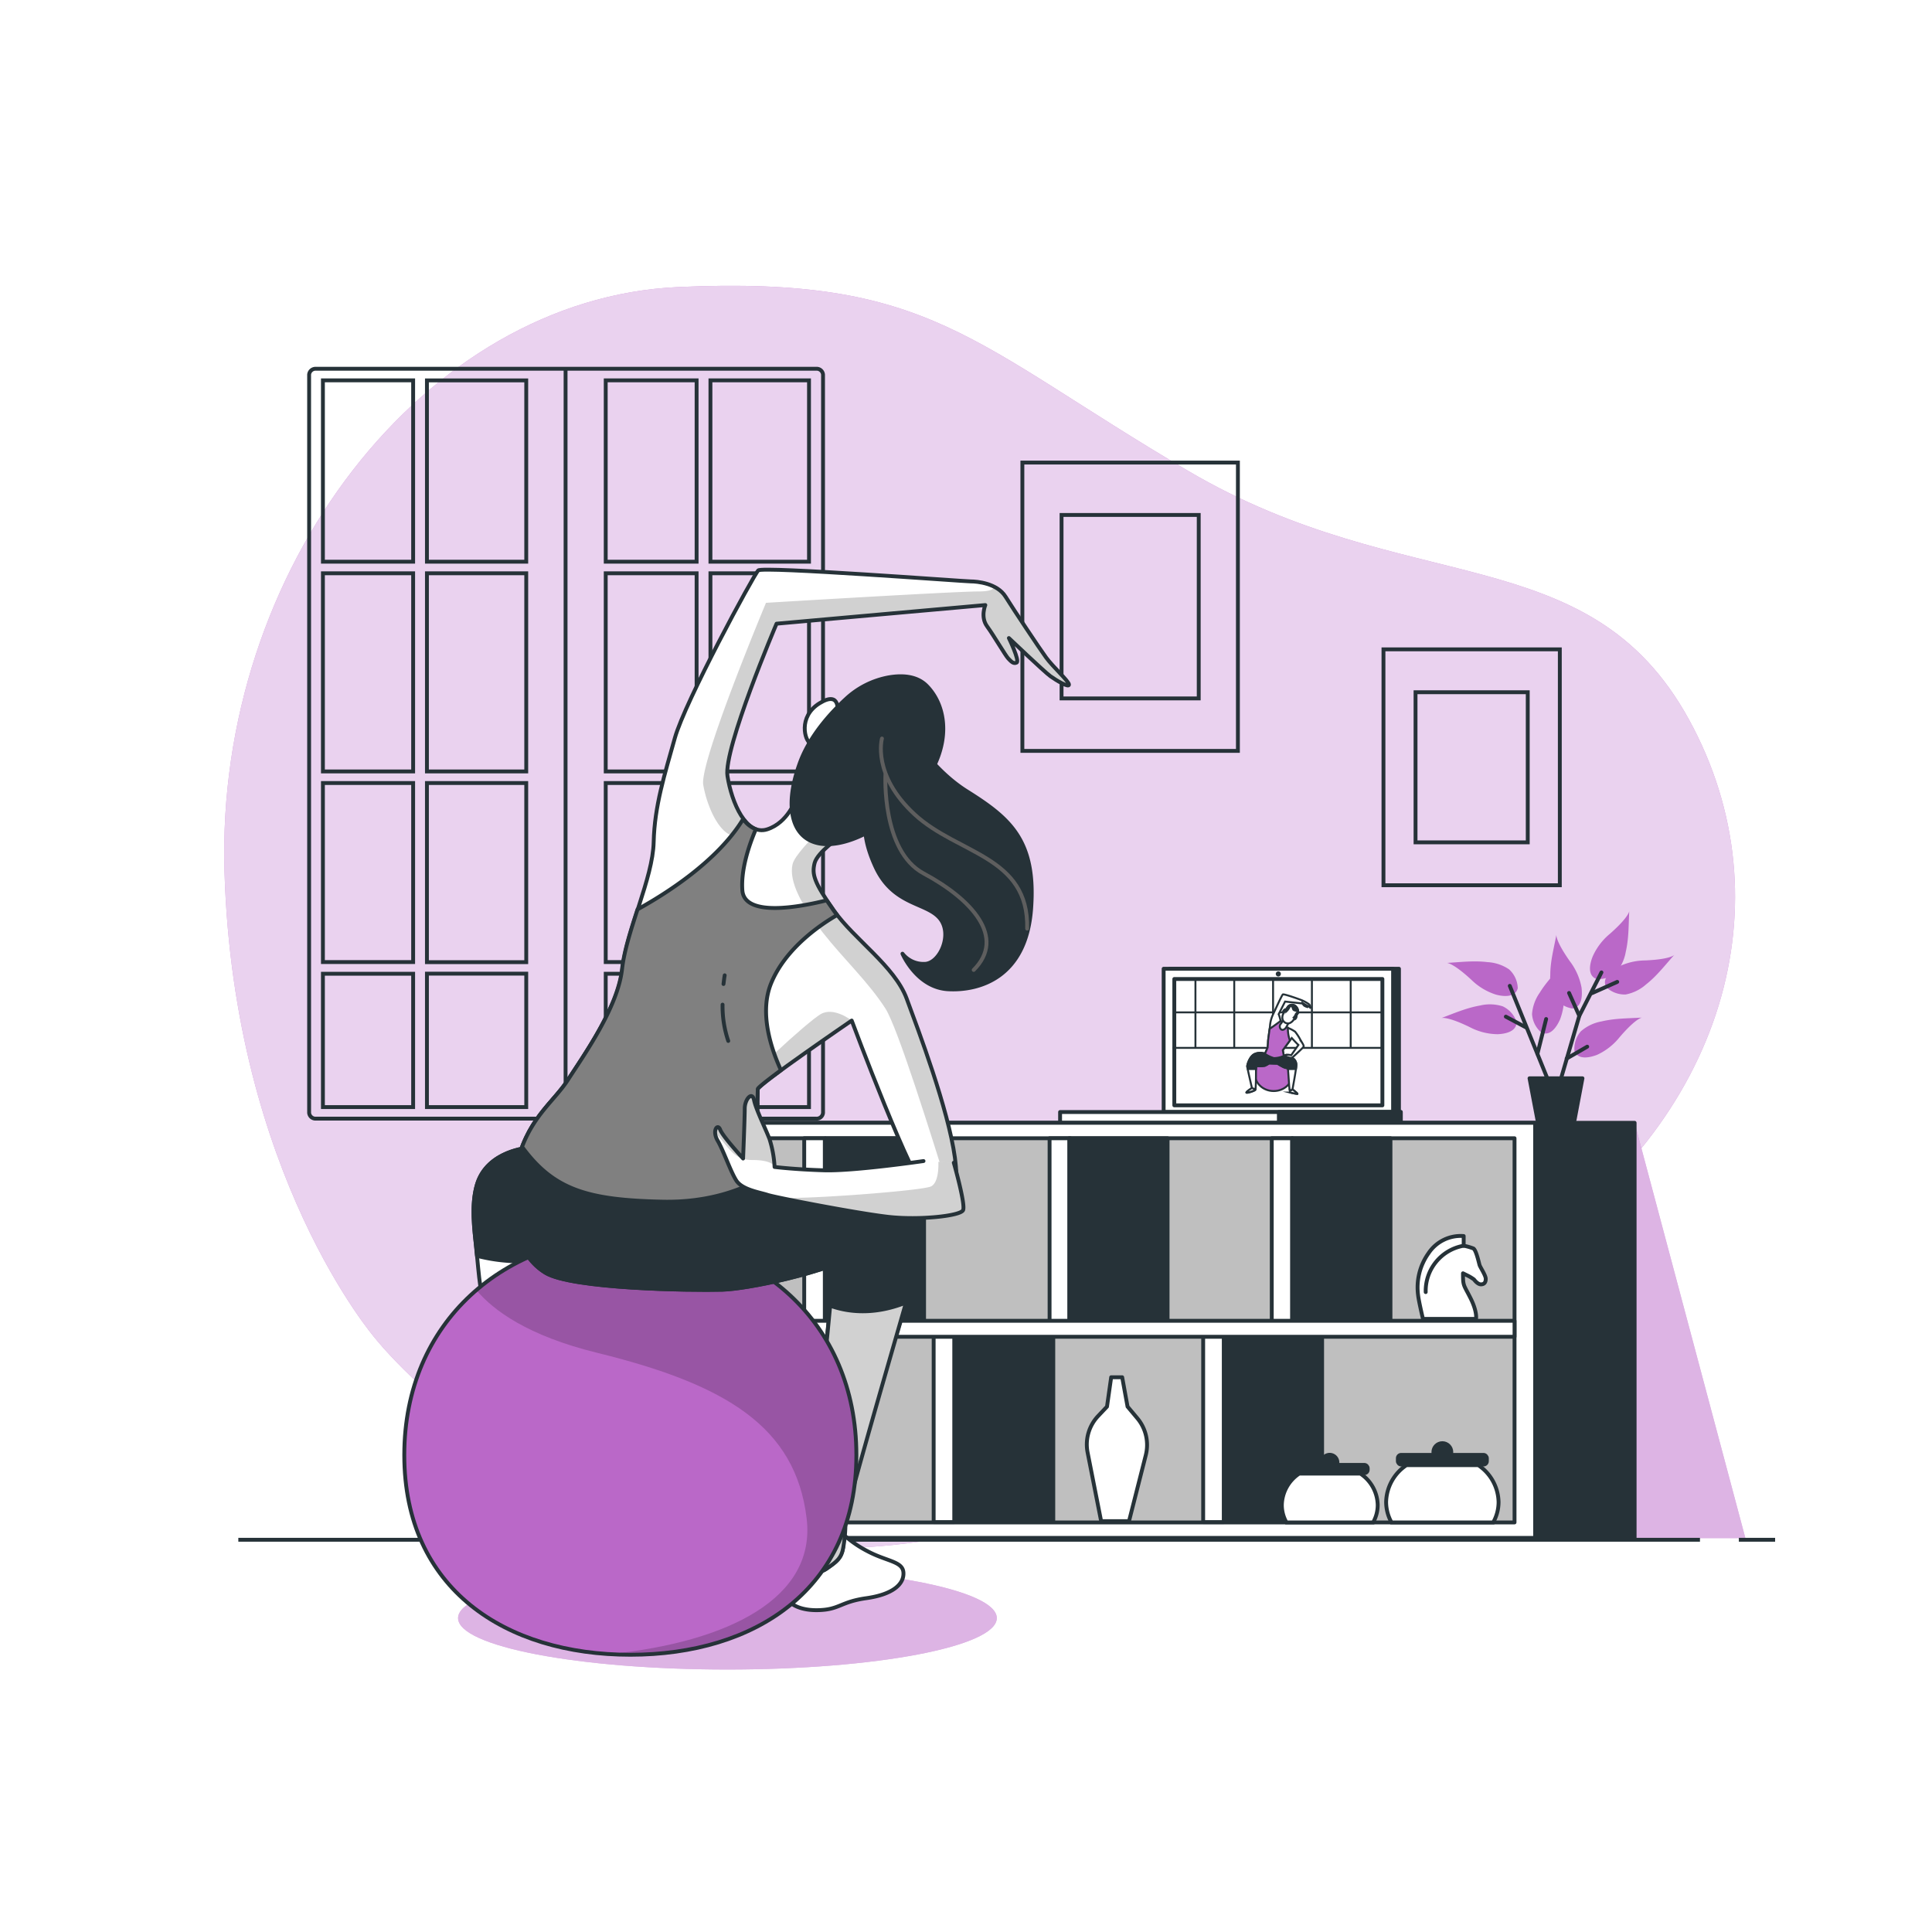 <svg class="animated" id="freepik_stories-online-personal-trainer" xmlns="http://www.w3.org/2000/svg" xmlns:xlink="http://www.w3.org/1999/xlink" viewBox="0 0 500 500" version="1.1" xmlns:svgjs="http://svgjs.com/svgjs"><style>svg#freepik_stories-online-personal-trainer:not(.animated) .animable {opacity: 0;}svg#freepik_stories-online-personal-trainer.animated #freepik--Furniture--inject-67 {animation: 1.5s Infinite  linear floating;animation-delay: 0s;}svg#freepik_stories-online-personal-trainer.animated #freepik--Character--inject-67 {animation: 1.5s Infinite  linear floating;animation-delay: 0s;}            @keyframes floating {                0% {                    opacity: 1;                    transform: translateY(0px);                }                50% {                    transform: translateY(-10px);                }                100% {                    opacity: 1;                    transform: translateY(0px);                }            }        </style><g id="freepik--background-simple--inject-67" class="animable" style="transform-origin: 253.531px 237.352px;"><path d="M97.12,346.39s41.19,52.16,111.58,54.28S342,358.92,394,324.71s69-91.41,43.05-138.59-73-31-129.5-64.22S241,71.31,175.46,74.29,55.71,147.26,58.1,225.68,97.12,346.39,97.12,346.39Z" style="fill: rgb(186, 104, 200); transform-origin: 253.531px 237.352px;" id="elku1mmtn9998" class="animable"></path><g id="el0u0klriath"><path d="M97.12,346.39s41.19,52.16,111.58,54.28S342,358.92,394,324.71s69-91.41,43.05-138.59-73-31-129.5-64.22S241,71.31,175.46,74.29,55.71,147.26,58.1,225.68,97.12,346.39,97.12,346.39Z" style="fill: rgb(255, 255, 255); opacity: 0.7; transform-origin: 253.531px 237.352px;" class="animable"></path></g></g><g id="freepik--Window--inject-67" class="animable" style="transform-origin: 146.5px 192.47px;"><path d="M211.16,95.44H81.79A1.66,1.66,0,0,0,80,96.94V288a1.66,1.66,0,0,0,1.79,1.5H211.16A1.66,1.66,0,0,0,213,288V96.94A1.66,1.66,0,0,0,211.16,95.44ZM106.92,286.51H83.57V252h23.35Zm0-37.53H83.57V202.65h23.35Zm0-49.33H83.57V148.36h23.35Zm0-54.29H83.57V98.44h23.35Zm3.57-46.92h25.7v46.92h-25.7Zm0,49.92h25.7v51.29h-25.7Zm0,54.29h25.7V249h-25.7Zm0,49.33h25.7v34.53h-25.7Zm69.79,34.53H156.76V252h23.52Zm0-37.53H156.76V202.65h23.52Zm0-49.33H156.76V148.36h23.52Zm0-54.29H156.76V98.44h23.52Zm29.09,141.15H183.86V252h25.51Zm0-37.53H183.86V202.65h25.51Zm0-49.33H183.86V148.36h25.51Zm0-54.29H183.86V98.44h25.51Zm-63-49.66V289" style="fill: none; stroke: rgb(38, 50, 56); stroke-miterlimit: 10; transform-origin: 146.5px 192.47px;" id="elp783qs8cjt" class="animable"></path></g><g id="freepik--Plants--inject-67" class="animable" style="transform-origin: 403.17px 262.84px;"><path d="M392.48,264.44a6.85,6.85,0,0,0-3.57-4,10.87,10.87,0,0,0-5.88-.21c-3.56.62-6.67,2-10,3.24,0,0,1.44-.53,7.36,2.36a15.88,15.88,0,0,0,7.16,1.82C389.51,267.59,392.57,267,392.48,264.44Z" style="fill: rgb(186, 104, 200); transform-origin: 382.756px 263.786px;" id="elkyndx5ai6vg" class="animable"></path><path d="M392.8,255.75a6.88,6.88,0,0,0-2.25-4.88A11,11,0,0,0,385,249c-3.59-.44-7,0-10.56.2,0,0,1.53-.09,6.36,4.38a16,16,0,0,0,6.33,3.82C389,257.91,392.14,258.25,392.8,255.75Z" style="fill: rgb(186, 104, 200); transform-origin: 383.62px 253.286px;" id="eldqlyfvw34qg" class="animable"></path><path d="M398.92,267.24a6.87,6.87,0,0,1-2.43-4.8,11,11,0,0,1,2-5.54c1.89-3.08,4.36-5.45,6.73-8.14,0,0-1,1.14-.53,7.7a16,16,0,0,1-.94,7.34C402.94,265.64,401.28,268.28,398.92,267.24Z" style="fill: rgb(186, 104, 200); transform-origin: 400.855px 258.118px;" id="elhq7cl7zmott" class="animable"></path><path d="M407.47,272a6.83,6.83,0,0,1,1.67-5.11,11,11,0,0,1,5.31-2.54c3.52-.84,6.93-.78,10.51-1,0,0-1.53.08-5.81,5.08A16,16,0,0,1,413.3,273C411.45,273.7,408.4,274.4,407.47,272Z" style="fill: rgb(186, 104, 200); transform-origin: 416.202px 268.508px;" id="elypbp5mbq2qg" class="animable"></path><path d="M406.91,261a6.87,6.87,0,0,1-4.55-2.87,11,11,0,0,1-1.15-5.77c0-3.62.93-6.91,1.58-10.44,0,0-.29,1.5,3.51,6.88a16,16,0,0,1,3,6.78C409.54,257.59,409.47,260.71,406.91,261Z" style="fill: rgb(186, 104, 200); transform-origin: 405.285px 251.46px;" id="el4tkbmy7m4ub" class="animable"></path><path d="M415.73,255.52a6.9,6.9,0,0,0,5,1.85,11.06,11.06,0,0,0,5.28-2.61c2.84-2.23,4.9-5,7.3-7.63,0,0-1,1.16-7.59,1.43a16,16,0,0,0-7.18,1.79C416.85,251.34,414.42,253.3,415.73,255.52Z" style="fill: rgb(186, 104, 200); transform-origin: 424.333px 252.253px;" id="el85918lczpjo" class="animable"></path><path d="M413.18,253.37a6.87,6.87,0,0,0,5.09-1.72,11.06,11.06,0,0,0,2.48-5.34c.81-3.52.71-6.94.9-10.52,0,0-.07,1.53-5,5.87a16,16,0,0,0-4.47,5.89C411.43,249.41,410.76,252.46,413.18,253.37Z" style="fill: rgb(186, 104, 200); transform-origin: 416.569px 244.59px;" id="elhfqeeakurkg" class="animable"></path><polyline points="402.18 283.35 396.87 270.26 390.73 255.14" style="fill: none; stroke: rgb(38, 50, 56); stroke-linecap: round; stroke-linejoin: round; transform-origin: 396.455px 269.245px;" id="elinul2qyyw6s" class="animable"></polyline><polyline points="403.41 281.1 408.72 262.9 414.45 251.66" style="fill: none; stroke: rgb(38, 50, 56); stroke-linecap: round; stroke-linejoin: round; transform-origin: 408.93px 266.38px;" id="el8rz0m7ty28c" class="animable"></polyline><line x1="405.45" y1="273.95" x2="410.77" y2="270.88" style="fill: none; stroke: rgb(38, 50, 56); stroke-linecap: round; stroke-linejoin: round; transform-origin: 408.11px 272.415px;" id="elw691bl70bm" class="animable"></line><line x1="408.72" y1="262.91" x2="406.07" y2="256.98" style="fill: none; stroke: rgb(38, 50, 56); stroke-linecap: round; stroke-linejoin: round; transform-origin: 407.395px 259.945px;" id="el0m9k4brmo61" class="animable"></line><line x1="412.05" y1="257.01" x2="418.54" y2="254.11" style="fill: none; stroke: rgb(38, 50, 56); stroke-linecap: round; stroke-linejoin: round; transform-origin: 415.295px 255.56px;" id="elts23hxmh23h" class="animable"></line><line x1="397.89" y1="272.72" x2="400.14" y2="263.72" style="fill: none; stroke: rgb(38, 50, 56); stroke-linecap: round; stroke-linejoin: round; transform-origin: 399.015px 268.22px;" id="elyixjusx13qo" class="animable"></line><line x1="394.91" y1="265.88" x2="389.71" y2="263.11" style="fill: none; stroke: rgb(38, 50, 56); stroke-linecap: round; stroke-linejoin: round; transform-origin: 392.31px 264.495px;" id="elz8c54xqstjs" class="animable"></line><polygon points="407.49 289.89 397.9 289.89 395.84 279.06 409.54 279.06 407.49 289.89" style="fill: rgb(38, 50, 56); stroke: rgb(38, 50, 56); stroke-linecap: round; stroke-linejoin: round; transform-origin: 402.69px 284.475px;" id="elkn1p98i7lh" class="animable"></polygon></g><g id="freepik--Device--inject-67" class="animable" style="transform-origin: 318.435px 270.715px;"><rect x="302.67" y="250.71" width="59.38" height="37.07" style="fill: rgb(38, 50, 56); stroke: rgb(38, 50, 56); stroke-linecap: round; stroke-linejoin: round; transform-origin: 332.36px 269.245px;" id="elisd41oeqbjl" class="animable"></rect><rect x="301.15" y="250.71" width="59.38" height="37.07" style="fill: rgb(255, 255, 255); stroke: rgb(38, 50, 56); stroke-linecap: round; stroke-linejoin: round; transform-origin: 330.84px 269.245px;" id="el9nsznujbrp7" class="animable"></rect><rect x="303.91" y="253.36" width="53.85" height="32.7" style="fill: rgb(255, 255, 255); stroke: rgb(38, 50, 56); stroke-linecap: round; stroke-linejoin: round; transform-origin: 330.835px 269.71px;" id="elsfhrvmh2o4s" class="animable"></rect><line x1="309.38" y1="271.37" x2="309.38" y2="253.45" style="fill: none; stroke: rgb(38, 50, 56); stroke-miterlimit: 10; stroke-width: 0.5px; transform-origin: 309.38px 262.41px;" id="elgv5w3pthdks" class="animable"></line><line x1="319.42" y1="271.37" x2="319.42" y2="253.45" style="fill: none; stroke: rgb(38, 50, 56); stroke-miterlimit: 10; stroke-width: 0.5px; transform-origin: 319.42px 262.41px;" id="elfu8hhnb9hz5" class="animable"></line><line x1="329.47" y1="271.37" x2="329.47" y2="253.45" style="fill: none; stroke: rgb(38, 50, 56); stroke-miterlimit: 10; stroke-width: 0.5px; transform-origin: 329.47px 262.41px;" id="el4c38zc3yodv" class="animable"></line><line x1="339.52" y1="271.37" x2="339.52" y2="253.45" style="fill: none; stroke: rgb(38, 50, 56); stroke-miterlimit: 10; stroke-width: 0.5px; transform-origin: 339.52px 262.41px;" id="elpp5wphm7bxt" class="animable"></line><line x1="349.56" y1="271.37" x2="349.56" y2="253.45" style="fill: none; stroke: rgb(38, 50, 56); stroke-miterlimit: 10; stroke-width: 0.5px; transform-origin: 349.56px 262.41px;" id="ely6l99dn2ozp" class="animable"></line><line x1="303.95" y1="262" x2="357.58" y2="262" style="fill: none; stroke: rgb(38, 50, 56); stroke-miterlimit: 10; stroke-width: 0.5px; transform-origin: 330.765px 262px;" id="elghag9meud5n" class="animable"></line><line x1="303.45" y1="271.19" x2="357.69" y2="271.19" style="fill: none; stroke: rgb(38, 50, 56); stroke-miterlimit: 10; stroke-width: 0.5px; transform-origin: 330.57px 271.19px;" id="el3evej2hds9l" class="animable"></line><ellipse cx="329.63" cy="277.88" rx="4.9" ry="4.48" style="fill: rgb(186, 104, 200); stroke: rgb(38, 50, 56); stroke-miterlimit: 10; stroke-width: 0.5px; transform-origin: 329.63px 277.88px;" id="el9pxfqd948r" class="animable"></ellipse><path d="M327.36,272.72a3.45,3.45,0,0,0-2.51,0c-1.44.5-2.11,2.88-2.08,3.28s1.24,5.62,1.24,5.62-1.37.87-1.44,1.14,2.11-.4,2.31-.7.17-6.16.17-6.16a7.76,7.76,0,0,0,2.31-.07,7.52,7.52,0,0,0,1.07-.6l2.17.07a15,15,0,0,0,1.65.93,4.94,4.94,0,0,0,1.07.27l.3,4.25c0,.57.27,2,.27,2a17.22,17.22,0,0,0,1.84.37c.33,0-1.24-1.17-1.24-1.17s1.07-5.69,1-6.4a2,2,0,0,0-.7-1.5,4.38,4.38,0,0,0-2-.77H332a4.64,4.64,0,0,1-2.41.06,7.21,7.21,0,0,0-1.61-.6Z" style="fill: rgb(255, 255, 255); stroke: rgb(38, 50, 56); stroke-miterlimit: 10; stroke-width: 0.5px; transform-origin: 329.172px 277.802px;" id="elpora4naqns" class="animable"></path><path d="M334.79,274a4.38,4.38,0,0,0-2-.77H332a4.64,4.64,0,0,1-2.41.06,7.21,7.21,0,0,0-1.61-.6h-.6a3.45,3.45,0,0,0-2.51,0c-1.44.5-2.11,2.88-2.08,3.28,0,.08.06.34.14.7h2.14v-.8a7.76,7.76,0,0,0,2.31-.07,7.52,7.52,0,0,0,1.07-.6l2.17.07a15,15,0,0,0,1.65.93,4.94,4.94,0,0,0,1.07.27v.2h2.06a7.34,7.34,0,0,0,.1-1.14A2,2,0,0,0,334.79,274Z" style="fill: rgb(38, 50, 56); stroke: rgb(38, 50, 56); stroke-miterlimit: 10; stroke-width: 0.5px; transform-origin: 329.145px 274.562px;" id="elzektw7350c" class="animable"></path><path d="M324.88,282a.68.68,0,0,0,.05-.25l-.32.08-.6-.27s-1.37.87-1.44,1.14S324.68,282.33,324.88,282Z" style="fill: rgb(255, 255, 255); stroke: rgb(38, 50, 56); stroke-miterlimit: 10; stroke-width: 0.5px; transform-origin: 323.749px 282.162px;" id="elcdm4zg9aay8" class="animable"></path><path d="M334.49,281.93l-.3.23-.41-.12.11.69a17.22,17.22,0,0,0,1.84.37C336.06,283.1,334.49,281.93,334.49,281.93Z" style="fill: rgb(255, 255, 255); stroke: rgb(38, 50, 56); stroke-miterlimit: 10; stroke-width: 0.5px; transform-origin: 334.778px 282.515px;" id="elcc68ngq64p" class="animable"></path><path d="M331.81,264.82l-.4-.7s-.2-.8-.3-1.11-.2-.53-.2-.53l1.67-3.28,4.49.5a4,4,0,0,0,.46.57,3.22,3.22,0,0,0,.87.37c.1,0-.33-.5-.33-.5a5.13,5.13,0,0,0,.74.36c.1,0,.23.34.33.34s-.13-.67-.27-.87A10,10,0,0,0,337,258.9c-.37-.17-4.72-1.74-5-1.54s-2.08,4.25-2.55,5.19a8.54,8.54,0,0,0-.77,2.84c0,.47-.5,3.65-.5,4.12s-.1,1.6-.1,1.6l-.7,1.61a8.13,8.13,0,0,0,2.34,1.11,6.69,6.69,0,0,0,2.55-.57l-.27-1.48,2.31-3.14s2,2.24,2.31,2.24.53,0,.4-.77a13.59,13.59,0,0,0-1.84-3.11,8.79,8.79,0,0,0-1.91-1l-1.34-.83Z" style="fill: rgb(255, 255, 255); stroke: rgb(38, 50, 56); stroke-miterlimit: 10; stroke-width: 0.5px; transform-origin: 333.272px 265.586px;" id="elddnowzjy7ck" class="animable"></path><path d="M333.31,266l-.06,0-1.34-.83-.1-.34-.36-.63c-.56.42-1.9,1.42-2.88,2.07-.14,1.12-.41,2.91-.41,3.25s-.1,1.6-.1,1.6l-.7,1.61a8.13,8.13,0,0,0,2.34,1.11,6.69,6.69,0,0,0,2.55-.57l-.27-1.48,1.85-2.51A8.88,8.88,0,0,1,333.31,266Z" style="fill: rgb(186, 104, 200); stroke: rgb(38, 50, 56); stroke-miterlimit: 10; stroke-width: 0.5px; transform-origin: 330.595px 269.02px;" id="elim9rgq3pf9" class="animable"></path><path d="M332,264a2.59,2.59,0,0,1-.52.95,1,1,0,0,0,.1,1.48c.54.3,1-.21,1.21-.44a14.3,14.3,0,0,0,.77-1.47l-1.34-.81Z" style="fill: rgb(255, 255, 255); stroke: rgb(38, 50, 56); stroke-miterlimit: 10; stroke-width: 0.5px; transform-origin: 332.38px 265.116px;" id="elvdhp7onljki" class="animable"></path><path d="M332.71,261.44s.14-.5-.33-.1-.36.78-.17.88S332.71,261.44,332.71,261.44Z" style="fill: rgb(255, 255, 255); stroke: rgb(38, 50, 56); stroke-miterlimit: 10; stroke-width: 0.5px; transform-origin: 332.388px 261.706px;" id="el3slwc2np9jq" class="animable"></path><path d="M335.29,263s.41-.31.22.27-.59.64-.75.49S335.29,263,335.29,263Z" style="fill: rgb(255, 255, 255); stroke: rgb(38, 50, 56); stroke-miterlimit: 10; stroke-width: 0.5px; transform-origin: 335.148px 263.374px;" id="elveahedtuecn" class="animable"></path><path d="M333.32,260.5s-.73,1.05-1.11,1.72A1.93,1.93,0,0,0,332,264a1.44,1.44,0,0,0,1.17.85c.67.13,1.3-.54,1.39-.63s1.05-1.53,1.3-2a1.65,1.65,0,0,0-.41-1.69A1.38,1.38,0,0,0,333.32,260.5Z" style="fill: rgb(255, 255, 255); stroke: rgb(38, 50, 56); stroke-miterlimit: 10; stroke-width: 0.5px; transform-origin: 333.907px 262.44px;" id="elar91ypjrt1" class="animable"></path><path d="M335.41,260.53a1.38,1.38,0,0,0-2.09,0s-.32.47-.65,1l0,.09.23.14a3.63,3.63,0,0,0,.7-.87c.17-.37.37-.74.74-.4s.13.83.7,1,1.07.23.74.53-.4.3-.5.61a2.63,2.63,0,0,1-.47.7l.27.16c.3-.44.63-1,.76-1.19A1.65,1.65,0,0,0,335.41,260.53Z" style="fill: rgb(38, 50, 56); stroke: rgb(38, 50, 56); stroke-miterlimit: 10; stroke-width: 0.5px; transform-origin: 334.304px 261.771px;" id="elnwvheqnzi5b" class="animable"></path><path d="M336.16,270.24l-2,2.85a4.12,4.12,0,0,0-1.28-.13c-.3.1-.66.23-.53.3a14.28,14.28,0,0,0,1.64.53,2,2,0,0,0,.5-.13s2.68-2.41,2.88-2.78-.9-1.74-.9-1.74" style="fill: rgb(255, 255, 255); stroke: rgb(38, 50, 56); stroke-miterlimit: 10; stroke-width: 0.5px; transform-origin: 334.859px 271.465px;" id="elpsly1dra0c" class="animable"></path><rect x="274.35" y="287.79" width="88.17" height="2.93" style="fill: rgb(255, 255, 255); stroke: rgb(38, 50, 56); stroke-linecap: round; stroke-linejoin: round; transform-origin: 318.435px 289.255px;" id="ely12viohjga" class="animable"></rect><rect x="330.97" y="287.79" width="31.55" height="2.93" style="fill: rgb(38, 50, 56); stroke: rgb(38, 50, 56); stroke-linecap: round; stroke-linejoin: round; transform-origin: 346.745px 289.255px;" id="elgj27nozf46t" class="animable"></rect><path d="M331.49,252.05a.66.66,0,1,1-.65-.66A.65.65,0,0,1,331.49,252.05Z" style="fill: rgb(38, 50, 56); transform-origin: 330.83px 252.05px;" id="elp5trbcgl2p" class="animable"></path></g><g id="freepik--Pictures--inject-67" class="animable" style="transform-origin: 334.135px 174.405px;"><rect x="264.59" y="119.71" width="55.78" height="74.62" style="fill: none; stroke: rgb(38, 50, 56); stroke-miterlimit: 10; transform-origin: 292.48px 157.02px;" id="elcdraauvdf8r" class="animable"></rect><rect x="274.73" y="133.27" width="35.5" height="47.48" style="fill: none; stroke: rgb(38, 50, 56); stroke-miterlimit: 10; transform-origin: 292.48px 157.01px;" id="elcux8lui3ubk" class="animable"></rect><rect x="358.04" y="168.05" width="45.64" height="61.05" style="fill: none; stroke: rgb(38, 50, 56); stroke-miterlimit: 10; transform-origin: 380.86px 198.575px;" id="elbxl9tak7zxs" class="animable"></rect><rect x="366.34" y="179.15" width="29.04" height="38.85" style="fill: none; stroke: rgb(38, 50, 56); stroke-miterlimit: 10; transform-origin: 380.86px 198.575px;" id="elngqvit1g34i" class="animable"></rect></g><g id="freepik--Furniture--inject-67" class="animable animator-active" style="transform-origin: 300.83px 344.32px;"><polygon points="423.38 291.87 451.7 398.06 423.04 398.06 423.38 291.87" style="fill: rgb(186, 104, 200); transform-origin: 437.37px 344.965px;" id="elihfndfzejo" class="animable"></polygon><g id="elsuwlz9yfrio"><polygon points="423.38 291.87 451.7 398.06 423.04 398.06 423.38 291.87" style="fill: rgb(255, 255, 255); opacity: 0.5; transform-origin: 437.37px 344.965px;" class="animable"></polygon></g><rect x="175.71" y="290.58" width="247.33" height="107.42" style="fill: rgb(38, 50, 56); stroke: rgb(38, 50, 56); stroke-linecap: round; stroke-linejoin: round; transform-origin: 299.375px 344.29px;" id="elxge3f5sc5ht" class="animable"></rect><rect x="149.96" y="290.58" width="247.33" height="107.42" style="fill: rgb(255, 255, 255); stroke: rgb(38, 50, 56); stroke-linecap: round; stroke-linejoin: round; transform-origin: 273.625px 344.29px;" id="elrgmgoe3v98" class="animable"></rect><rect x="155.29" y="294.58" width="236.67" height="99.42" style="fill: rgb(191, 191, 191); stroke: rgb(38, 50, 56); stroke-linecap: round; stroke-linejoin: round; transform-origin: 273.625px 344.29px;" id="el7jml9lqvpp2" class="animable"></rect><rect x="329.13" y="294.58" width="5.33" height="48" style="fill: rgb(255, 255, 255); stroke: rgb(38, 50, 56); stroke-linecap: round; stroke-linejoin: round; transform-origin: 331.795px 318.58px;" id="elj1hfoi1wfwb" class="animable"></rect><rect x="271.63" y="294.58" width="5.33" height="48" style="fill: rgb(255, 255, 255); stroke: rgb(38, 50, 56); stroke-linecap: round; stroke-linejoin: round; transform-origin: 274.295px 318.58px;" id="el7qbvjnn0khp" class="animable"></rect><rect x="276.72" y="294.58" width="25.45" height="48" style="fill: rgb(38, 50, 56); stroke: rgb(38, 50, 56); stroke-linecap: round; stroke-linejoin: round; transform-origin: 289.445px 318.58px;" id="elmo9okr5p64b" class="animable"></rect><rect x="247.14" y="345.72" width="25.45" height="48" style="fill: rgb(38, 50, 56); stroke: rgb(38, 50, 56); stroke-linecap: round; stroke-linejoin: round; transform-origin: 259.865px 369.72px;" id="eld4qnryim8wk" class="animable"></rect><rect x="155.31" y="345.72" width="25.45" height="48" style="fill: rgb(38, 50, 56); stroke: rgb(38, 50, 56); stroke-linecap: round; stroke-linejoin: round; transform-origin: 168.035px 369.72px;" id="elc548vp7lp9a" class="animable"></rect><rect x="316.71" y="345.72" width="25.45" height="48" style="fill: rgb(38, 50, 56); stroke: rgb(38, 50, 56); stroke-linecap: round; stroke-linejoin: round; transform-origin: 329.435px 369.72px;" id="el9ewo1qkhamk" class="animable"></rect><rect x="213.7" y="294.58" width="25.45" height="48" style="fill: rgb(38, 50, 56); stroke: rgb(38, 50, 56); stroke-linecap: round; stroke-linejoin: round; transform-origin: 226.425px 318.58px;" id="el9ws0z7i1neq" class="animable"></rect><rect x="155.31" y="294.58" width="25.45" height="48" style="fill: rgb(38, 50, 56); stroke: rgb(38, 50, 56); stroke-linecap: round; stroke-linejoin: round; transform-origin: 168.035px 318.58px;" id="elki3vfgjjaps" class="animable"></rect><rect x="334.4" y="294.58" width="25.45" height="48" style="fill: rgb(38, 50, 56); stroke: rgb(38, 50, 56); stroke-linecap: round; stroke-linejoin: round; transform-origin: 347.125px 318.58px;" id="el7upwfn00s7" class="animable"></rect><rect x="208.13" y="294.58" width="5.33" height="48" style="fill: rgb(255, 255, 255); stroke: rgb(38, 50, 56); stroke-linecap: round; stroke-linejoin: round; transform-origin: 210.795px 318.58px;" id="elvramn5kr4t" class="animable"></rect><rect x="241.63" y="345.91" width="5.33" height="48" style="fill: rgb(255, 255, 255); stroke: rgb(38, 50, 56); stroke-linecap: round; stroke-linejoin: round; transform-origin: 244.295px 369.91px;" id="el54r8uqerplc" class="animable"></rect><rect x="311.38" y="345.91" width="5.33" height="48" style="fill: rgb(255, 255, 255); stroke: rgb(38, 50, 56); stroke-linecap: round; stroke-linejoin: round; transform-origin: 314.045px 369.91px;" id="elmabpniwz1j" class="animable"></rect><rect x="155.39" y="341.82" width="236.57" height="4.13" style="fill: rgb(255, 255, 255); stroke: rgb(38, 50, 56); stroke-linecap: round; stroke-linejoin: round; transform-origin: 273.675px 343.885px;" id="eljsdy5r02us" class="animable"></rect><circle cx="373.28" cy="375.81" r="2.32" style="fill: rgb(38, 50, 56); stroke: rgb(38, 50, 56); stroke-linecap: round; stroke-linejoin: round; transform-origin: 373.28px 375.81px;" id="elnz0ofyquv8k" class="animable"></circle><path d="M386.44,394a10.76,10.76,0,0,0,1.39-5.26,11.79,11.79,0,0,0-5.26-9.56H364a11.77,11.77,0,0,0-5.27,9.56,10.87,10.87,0,0,0,1.39,5.26Z" style="fill: rgb(255, 255, 255); stroke: rgb(38, 50, 56); stroke-miterlimit: 10; transform-origin: 373.28px 386.59px;" id="elmdommx2bq0e" class="animable"></path><rect x="361.76" y="376.52" width="23.04" height="2.5" rx="0.86" style="fill: rgb(38, 50, 56); stroke: rgb(38, 50, 56); stroke-linecap: round; stroke-linejoin: round; transform-origin: 373.28px 377.77px;" id="elvujvwziiwp8" class="animable"></rect><path d="M346.12,378.5a2,2,0,1,0-2,2A2,2,0,0,0,346.12,378.5Z" style="fill: rgb(38, 50, 56); stroke: rgb(38, 50, 56); stroke-linecap: round; stroke-linejoin: round; transform-origin: 344.12px 378.5px;" id="elykl15fdtbrb" class="animable"></path><path d="M355.36,394a9.15,9.15,0,0,0,1.19-4.49,10,10,0,0,0-4.49-8.14H336.23a10,10,0,0,0-4.49,8.14,9.15,9.15,0,0,0,1.19,4.49Z" style="fill: rgb(255, 255, 255); stroke: rgb(38, 50, 56); stroke-miterlimit: 10; transform-origin: 344.145px 387.685px;" id="elv5go8d8waeg" class="animable"></path><rect x="334.33" y="379.11" width="19.63" height="2.13" rx="0.86" style="fill: rgb(38, 50, 56); stroke: rgb(38, 50, 56); stroke-linecap: round; stroke-linejoin: round; transform-origin: 344.145px 380.175px;" id="elkxyzg6f7heh" class="animable"></rect><path d="M378.62,329.53l1.43.71a11.36,11.36,0,0,1,1.43.9s.89,1.25,1.78,1.25,1.25-.54,1.25-1.43-1.43-3-1.6-3.57-.9-3.93-1.61-4.29a14.3,14.3,0,0,0-2.5-.71v-2.5a10,10,0,0,0-9.11,4.46,15.25,15.25,0,0,0-2.68,10.9c.18,1.6,1.25,6.07,1.25,6.07H382s.36-1.79-1.43-5.36S378.62,332.92,378.62,329.53Z" style="fill: rgb(255, 255, 255); stroke: rgb(38, 50, 56); stroke-linecap: round; stroke-linejoin: round; transform-origin: 375.69px 330.59px;" id="el8npr4ughy4l" class="animable"></path><path d="M378.8,322.39a11.88,11.88,0,0,0-9.83,12" style="fill: none; stroke: rgb(38, 50, 56); stroke-linecap: round; stroke-linejoin: round; transform-origin: 373.883px 328.39px;" id="el7yagece2ag7" class="animable"></path><path d="M290.42,356.43h-2.85l-1.08,7.6-2.3,2.44a10.71,10.71,0,0,0-2.72,9.43l3.5,17.77h7.22l4.34-17.08a10.75,10.75,0,0,0-2.2-9.56l-2.52-3Z" style="fill: rgb(255, 255, 255); stroke: rgb(38, 50, 56); stroke-linecap: round; stroke-linejoin: round; transform-origin: 289.062px 375.05px;" id="elo6xrszw926k" class="animable"></path></g><g id="freepik--Character--inject-67" class="animable" style="transform-origin: 260.54px 289.75px;"><line x1="439.95" y1="398.49" x2="61.68" y2="398.49" style="fill: none; stroke: rgb(38, 50, 56); stroke-miterlimit: 10; transform-origin: 250.815px 398.49px;" id="ellsumun0fx1c" class="animable"></line><line x1="459.4" y1="398.49" x2="450.01" y2="398.49" style="fill: none; stroke: rgb(38, 50, 56); stroke-miterlimit: 10; transform-origin: 454.705px 398.49px;" id="elz90j45s25h" class="animable"></line><ellipse cx="188.26" cy="418.76" rx="69.71" ry="13.31" style="fill: rgb(186, 104, 200); transform-origin: 188.26px 418.76px;" id="elkrwftfcs5w" class="animable"></ellipse><g id="el3956j4fo7cz"><ellipse cx="188.26" cy="418.76" rx="69.71" ry="13.31" style="fill: rgb(255, 255, 255); opacity: 0.5; transform-origin: 188.26px 418.76px;" class="animable"></ellipse></g><path d="M137,297s-10.95.66-13.58,9.64c-1.52,5.2-.7,11.34-.14,16.63.63,6,1,13.65,3.45,19.26,1.24,2.86,4.44,5.26,7.15,3,3.38-2.81,4.15-9.57,4.87-13.5C142.67,310.55,144.21,295,137,297Z" style="fill: rgb(255, 255, 255); stroke: rgb(38, 50, 56); stroke-linecap: round; stroke-linejoin: round; transform-origin: 132.3px 321.626px;" id="elrg7vrhr4qr" class="animable"></path><path d="M137,297s-10.95.66-13.58,9.64c-1.52,5.2-.7,11.34-.14,16.63,0,.56.11,1.15.17,1.74a44.69,44.69,0,0,0,16.35,1.12C142.88,307.77,143.52,295.19,137,297Z" style="fill: rgb(38, 50, 56); stroke: rgb(38, 50, 56); stroke-linecap: round; stroke-linejoin: round; transform-origin: 132.298px 311.629px;" id="eli7xjv05soj9" class="animable"></path><path d="M217,395.92a29.46,29.46,0,0,0,7.61,5.58c5,2.64,9.06,2.56,9.2,5.54s-2.8,5.61-9.61,6.57-6.9,3-12.59,3.1-9.54-2.46-8.45-6.7,3.37-13.84,3.37-13.84S213.53,405,217,395.92Z" style="fill: rgb(255, 255, 255); stroke: rgb(38, 50, 56); stroke-linecap: round; stroke-linejoin: round; transform-origin: 218.395px 406.316px;" id="el1hvc77mk3rp" class="animable"></path><path d="M216,324.78s-1.53,17.52-2.41,25.41-7.45,49.71-6.79,52.78,4.16,5,7,3.06,3.94-2.84,4.38-5.47-.66-4.82-.66-7.67,17.08-53.65,19.49-65.7.88-18.61-1.75-21-9.64-3.5-13.58-2" style="fill: rgb(38, 50, 56); stroke: rgb(38, 50, 56); stroke-linecap: round; stroke-linejoin: round; transform-origin: 222.484px 355.159px;" id="el98g0avjqez" class="animable"></path><path d="M214.85,337.9c-.42,4.48-.87,9.15-1.22,12.29-.88,7.88-7.45,49.71-6.79,52.78s4.16,5,7,3.06,3.94-2.84,4.38-5.47a36.36,36.36,0,0,0,.58-7c0-2.33,10.2-37.43,15.68-56.47C225.52,340.7,218.49,339.25,214.85,337.9Z" style="fill: rgb(255, 255, 255); transform-origin: 220.637px 371.95px;" id="eluos403wacwc" class="animable"></path><g style="clip-path: url(&quot;#freepik--clip-path--inject-67&quot;); transform-origin: 220.637px 371.95px;" id="elwgrhpnyhew" class="animable"><g id="elf2cyngl4d2"><path d="M214.85,337.9c-.42,4.48-.87,9.15-1.22,12.29-.88,7.88-7.45,49.71-6.79,52.78s4.16,5,7,3.06,3.94-2.84,4.38-5.47a36.36,36.36,0,0,0,.58-7c0-2.33,10.2-37.43,15.68-56.47C225.52,340.7,218.49,339.25,214.85,337.9Z" style="opacity: 0.18; transform-origin: 220.637px 371.95px;" class="animable"></path></g></g><path d="M214.85,337.9c-.42,4.48-.87,9.15-1.22,12.29-.88,7.88-7.45,49.71-6.79,52.78s4.16,5,7,3.06,3.94-2.84,4.38-5.47a36.36,36.36,0,0,0,.58-7c0-2.33,10.2-37.43,15.68-56.47C225.52,340.7,218.49,339.25,214.85,337.9Z" style="fill: none; stroke: rgb(38, 50, 56); stroke-linecap: round; stroke-linejoin: round; transform-origin: 220.637px 371.95px;" id="elq3vjongm9w9" class="animable"></path><path d="M221.63,376.57c0,34.64-26.2,51.68-58.5,51.68s-58.5-17-58.5-51.68,26.19-56.66,58.5-56.66S221.63,341.93,221.63,376.57Z" style="fill: rgb(186, 104, 200); transform-origin: 163.13px 374.08px;" id="elngcub74jnda" class="animable"></path><g style="clip-path: url(&quot;#freepik--clip-path-2--inject-67&quot;); transform-origin: 172.47px 374.095px;" id="el1qpfvi1o2z9" class="animable"><g id="elgkm52aj3s4u"><path d="M163.13,319.91c-15.39,0-29.37,5-39.82,14,4.34,5.16,13.19,11.77,31.2,16.19,33.43,8.2,51.4,19.15,54.25,42.89,2.47,20.56-20.15,32-51.23,35.11,1.84.11,3.71.18,5.6.18,32.3,0,58.5-17,58.5-51.68S195.43,319.91,163.13,319.91Z" style="opacity: 0.18; transform-origin: 172.47px 374.095px;" class="animable"></path></g></g><path d="M221.63,376.57c0,34.64-26.2,51.68-58.5,51.68s-58.5-17-58.5-51.68,26.19-56.66,58.5-56.66S221.63,341.93,221.63,376.57Z" style="fill: none; stroke: rgb(38, 50, 56); stroke-linecap: round; stroke-linejoin: round; transform-origin: 163.13px 374.08px;" id="el9tm0bwwswh5" class="animable"></path><path d="M230.52,305.25c-3.35-1.7-8.62-1.22-13.61-.61-9,1.09-21.46.22-21.46.22s.66-21.9.66-23,24.31-17.74,24.31-17.74,16,42.93,19.71,44.68,8.76,3.5,7-9.2-9.42-32.85-12.49-41.17-13.57-15.33-18.83-22.78-5.69-9.42-5-12.26,6.79-7,6.79-7L206,206.74s-2,6.14-7.44,7.89-9.2-6.79-10.29-13.8,12.7-39.42,12.7-39.42L255,156.59s-1.31,3.07.44,5.48,4.82,7.66,5.47,8.32,1.32,1.53,2.19,1.09-2-6.35-2-6.35,9.2,8.76,10.73,9.86,4.82,3.06,4.82,2.19-4.16-4.6-5.91-7-8.32-12.26-10.51-15.77-7.45-3.94-9-3.94-53.88-3.94-55-2.85S177.28,181.56,174.65,191s-5.26,17.52-5.48,26.93-7,22.78-8.1,32.85-10.07,22.56-14,28.69-11,10.29-13.57,23.22.87,22.55,7.66,26.71,37.45,4.6,45.77,4.38c6-.15,26.56-4.05,38.39-10.53" style="fill: rgb(255, 255, 255); transform-origin: 204.649px 240.627px;" id="ellu8jss60z9b" class="animable"></path><g style="clip-path: url(&quot;#freepik--clip-path-3--inject-67&quot;); transform-origin: 229.304px 230.645px;" id="eld4i4z3vpk8u" class="animable"><g id="eli3xot3qrtr8"><g style="opacity: 0.18; transform-origin: 229.304px 230.645px;" class="animable"><path d="M270.79,170.17c-1.75-2.41-8.32-12.26-10.51-15.77a7.31,7.31,0,0,0-3-2.61c0,.63-.82,1.28-4.11,1.28-6.37,0-54.93,2.94-54.93,2.94S181,197.21,182,203.1s4.41,13.24,8.34,13.24a9.89,9.89,0,0,0,4.78-2c-3.61-1.74-6-8.11-6.9-13.56-1.1-7,12.7-39.42,12.7-39.42L255,156.59s-1.31,3.07.44,5.48,4.82,7.66,5.47,8.32,1.32,1.53,2.19,1.09-2-6.35-2-6.35,9.2,8.76,10.73,9.86,4.82,3.06,4.82,2.19S272.54,172.58,270.79,170.17Z" id="el617hhq2qmf5" class="animable" style="transform-origin: 229.304px 184.065px;"></path><path d="M234.65,258.43c-3.06-8.32-13.57-15.33-18.83-22.78s-5.69-9.42-5-12.26,6.79-7,6.79-7l-3.78-3.14c-4.13,4-8.24,8.27-8.73,10.46-1,4.41,2.45,10.79,7.85,17.65s11.77,12.76,16.18,19.62c3.22,5,11.92,33,16.78,48.52,1.38-1,2.11-3.8,1.27-9.89C245.38,286.9,237.72,266.75,234.65,258.43Z" id="elzrqaz8657yp" class="animable" style="transform-origin: 226.232px 261.375px;"></path><path d="M212.42,262.44c-3.44,2-20.6,17.66-22.57,21.58s5.6,20.84,5.6,20.84.66-21.9.66-23,24.31-17.74,24.31-17.74S215.85,260.48,212.42,262.44Z" id="elkn5mjpsmar" class="animable" style="transform-origin: 204.971px 283.36px;"></path></g></g></g><path d="M230.52,305.25c-3.35-1.7-8.62-1.22-13.61-.61-9,1.09-21.46.22-21.46.22s.66-21.9.66-23,24.31-17.74,24.31-17.74,16,42.93,19.71,44.68,8.76,3.5,7-9.2-9.42-32.85-12.49-41.17-13.57-15.33-18.83-22.78-5.69-9.42-5-12.26,6.79-7,6.79-7L206,206.74s-2,6.14-7.44,7.89-9.2-6.79-10.29-13.8,12.7-39.42,12.7-39.42L255,156.59s-1.31,3.07.44,5.48,4.82,7.66,5.47,8.32,1.32,1.53,2.19,1.09-2-6.35-2-6.35,9.2,8.76,10.73,9.86,4.82,3.06,4.82,2.19-4.16-4.6-5.91-7-8.32-12.26-10.51-15.77-7.45-3.94-9-3.94-53.88-3.94-55-2.85S177.28,181.56,174.65,191s-5.26,17.52-5.48,26.93-7,22.78-8.1,32.85-10.07,22.56-14,28.69-11,10.29-13.57,23.22.87,22.55,7.66,26.71,37.45,4.6,45.77,4.38c6-.15,26.56-4.05,38.39-10.53" style="fill: none; stroke: rgb(38, 50, 56); stroke-linecap: round; stroke-linejoin: round; transform-origin: 204.649px 240.627px;" id="el65hr0nwendp" class="animable"></path><path d="M186.91,333.76c6-.15,26.56-4.05,38.39-10.53l5.22-18c-3.35-1.7-8.62-1.22-13.61-.61-9,1.09-21.46.22-21.46.22s.38-12.71.57-19.25l-37.64-25.56c-3.26,7.58-8.54,15.07-11.33,19.4-3.94,6.13-11,10.29-13.57,23.22s.87,22.55,7.66,26.71S178.59,334,186.91,333.76Z" style="fill: rgb(38, 50, 56); stroke: rgb(38, 50, 56); stroke-linecap: round; stroke-linejoin: round; transform-origin: 181.574px 296.92px;" id="elwtu56rq8g4o" class="animable"></path><path d="M195.45,304.86s.66-21.9.66-23c0-.36,2.58-2.36,6-4.9-2.58-5.62-5.65-14.86-2.55-22.47,3.77-9.26,13.17-15.43,17.08-17.67q-.45-.58-.87-1.17c-.69-1-1.29-1.85-1.82-2.65-6.59,1.65-21.32,4.53-21.83-2.6-.39-5.38,1.69-11.56,3.49-15.79a7.25,7.25,0,0,1-3.28-2.65c-6.66,11-20.3,19.52-27.34,23.39-1.73,5.36-3.46,10.74-4,15.41-1.1,10.08-10.07,22.56-14,28.69-3.27,5.09-8.64,8.84-11.88,17.34,8.24,11.27,17.15,13.79,36.41,14.2,12,.25,20.55-3.16,25.55-6Z" style="fill: gray; stroke: rgb(38, 50, 56); stroke-linecap: round; stroke-linejoin: round; transform-origin: 175.875px 261.481px;" id="el64gv1p3nxln" class="animable"></path><path d="M187,260a28,28,0,0,0,1.47,9.39" style="fill: none; stroke: rgb(38, 50, 56); stroke-linecap: round; stroke-linejoin: round; transform-origin: 187.733px 264.695px;" id="elld2f17roind" class="animable"></path><path d="M187.55,252.41s-.16.85-.31,2.25" style="fill: none; stroke: rgb(38, 50, 56); stroke-linecap: round; stroke-linejoin: round; transform-origin: 187.395px 253.535px;" id="el034yc0t3rksb" class="animable"></path><path d="M216.7,184.62s1.09-6.13-4.6-2.62-3.73,9.85-2.41,10.29S216.7,184.62,216.7,184.62Z" style="fill: rgb(255, 255, 255); stroke: rgb(38, 50, 56); stroke-linecap: round; stroke-linejoin: round; transform-origin: 212.524px 186.611px;" id="elcj202yd7f86" class="animable"></path><path d="M230.1,175.28a22.1,22.1,0,0,0-11.21,5.63c-3.83,3.52-9.44,9.58-12,16.85-4.16,11.61-1.75,19.5,5.48,20.59s18.61-5,26.28-15.11,6.57-20.37,1.09-25.84C237.18,174.89,233.43,174.72,230.1,175.28Z" style="fill: rgb(38, 50, 56); stroke: rgb(38, 50, 56); stroke-linecap: round; stroke-linejoin: round; transform-origin: 224.491px 196.746px;" id="el9b1v6cljhfb" class="animable"></path><path d="M232.24,184.19s-2.84-2.19-3.94.87.66,6.35-1.75,15.33-4.6,13.8,0,23.87,13.14,9.2,16.64,13.36,0,11.83-3.94,11.83a6.91,6.91,0,0,1-5.69-2.63s3.72,8.76,11.82,9.2,20.15-3.07,21.47-20.81-5.48-23.43-16.65-30.44S232.24,184.19,232.24,184.19Z" style="fill: rgb(38, 50, 56); stroke: rgb(38, 50, 56); stroke-linecap: round; stroke-linejoin: round; transform-origin: 245.436px 219.743px;" id="el2o19duo3e9r" class="animable"></path><path d="M228.25,191.13s-2.68,9.39,8.5,19.68,29.52,10.73,29.08,29.52" style="fill: none; stroke: rgb(94, 94, 94); stroke-linecap: round; stroke-linejoin: round; transform-origin: 246.903px 215.73px;" id="elo4fgejtacym" class="animable"></path><path d="M229.15,200.52s-1,19.67,9.84,25.5c12.52,6.71,21.47,16.55,13,25" style="fill: none; stroke: rgb(94, 94, 94); stroke-linecap: round; stroke-linejoin: round; transform-origin: 242.22px 225.77px;" id="elacu4rvwa8mg" class="animable"></path><path d="M239,300.48s-17.95,2.62-25.62,2.4-12.92-.87-12.92-.87a29,29,0,0,0-1.31-7.23c-1.1-2.85-3.51-7.66-4-10.07s-2.41-.22-2.41,2.19-.43,12.92-.43,12.92-5.26-5.7-5.92-7.45-2.19.22-.65,2.85,3.28,7.88,4.81,10.29,6.14,3.07,8.11,3.73,23.43,4.81,31.31,5.69,18.62-.22,19.28-1.75-2.41-12.27-2.41-12.27" style="fill: rgb(255, 255, 255); transform-origin: 217.209px 299.454px;" id="elzfmr1ps4k9c" class="animable"></path><g style="clip-path: url(&quot;#freepik--clip-path-4--inject-67&quot;); transform-origin: 217.265px 299.454px;" id="elwqjns9hwoor" class="animable"><g id="elhrzqkwypyx"><path d="M242.85,300.69c.06,1.41,0,5.57-2,6.39-2.45,1-27,2.94-36.29,2.94a3.08,3.08,0,0,0-1.39.22c7.19,1.49,20.91,4,26.87,4.69,7.89.88,18.62-.22,19.28-1.75s-2.41-12.27-2.41-12.27Z" style="opacity: 0.18; transform-origin: 226.291px 307.967px;" class="animable"></path></g><g id="eltsjd7oouzx"><path d="M194.76,300.21c5.39,0,5.73,1.8,5.73,1.8a29,29,0,0,0-1.31-7.23c-1.1-2.85-3.51-7.66-4-10.07s-2.41-.22-2.41,2.19-.43,12.92-.43,12.92-5.26-5.7-5.92-7.45c-.46-1.24-1.36-.61-1.3.8C189.05,297.52,190,300.21,194.76,300.21Z" style="opacity: 0.18; transform-origin: 192.804px 292.837px;" class="animable"></path></g></g><path d="M239,300.48s-17.95,2.62-25.62,2.4-12.92-.87-12.92-.87a29,29,0,0,0-1.31-7.23c-1.1-2.85-3.51-7.66-4-10.07s-2.41-.22-2.41,2.19-.43,12.92-.43,12.92-5.26-5.7-5.92-7.45-2.19.22-.65,2.85,3.28,7.88,4.81,10.29,6.14,3.07,8.11,3.73,23.43,4.81,31.31,5.69,18.62-.22,19.28-1.75-2.41-12.27-2.41-12.27" style="fill: none; stroke: rgb(38, 50, 56); stroke-linecap: round; stroke-linejoin: round; transform-origin: 217.209px 299.454px;" id="elo79ejqy5ach" class="animable"></path></g><defs>     <filter id="active" height="200%">         <feMorphology in="SourceAlpha" result="DILATED" operator="dilate" radius="2"></feMorphology>                <feFlood flood-color="#32DFEC" flood-opacity="1" result="PINK"></feFlood>        <feComposite in="PINK" in2="DILATED" operator="in" result="OUTLINE"></feComposite>        <feMerge>            <feMergeNode in="OUTLINE"></feMergeNode>            <feMergeNode in="SourceGraphic"></feMergeNode>        </feMerge>    </filter>    <filter id="hover" height="200%">        <feMorphology in="SourceAlpha" result="DILATED" operator="dilate" radius="2"></feMorphology>                <feFlood flood-color="#ff0000" flood-opacity="0.5" result="PINK"></feFlood>        <feComposite in="PINK" in2="DILATED" operator="in" result="OUTLINE"></feComposite>        <feMerge>            <feMergeNode in="OUTLINE"></feMergeNode>            <feMergeNode in="SourceGraphic"></feMergeNode>        </feMerge>            <feColorMatrix type="matrix" values="0   0   0   0   0                0   1   0   0   0                0   0   0   0   0                0   0   0   1   0 "></feColorMatrix>    </filter></defs><defs><clipPath id="freepik--clip-path--inject-67"><path d="M214.85,337.9c-.42,4.48-.87,9.15-1.22,12.29-.88,7.88-7.45,49.71-6.79,52.78s4.16,5,7,3.06,3.94-2.84,4.38-5.47a36.36,36.36,0,0,0,.58-7c0-2.33,10.2-37.43,15.68-56.47C225.52,340.7,218.49,339.25,214.85,337.9Z" style="fill:#fff;stroke:#263238;stroke-linecap:round;stroke-linejoin:round"></path></clipPath><clipPath id="freepik--clip-path-2--inject-67"><path d="M221.63,376.57c0,34.64-26.2,51.68-58.5,51.68s-58.5-17-58.5-51.68,26.19-56.66,58.5-56.66S221.63,341.93,221.63,376.57Z" style="fill:#BA68C8;stroke:#263238;stroke-linecap:round;stroke-linejoin:round"></path></clipPath><clipPath id="freepik--clip-path-3--inject-67"><path d="M230.52,305.25c-3.35-1.7-8.62-1.22-13.61-.61-9,1.09-21.46.22-21.46.22s.66-21.9.66-23,24.31-17.74,24.31-17.74,16,42.93,19.71,44.68,8.76,3.5,7-9.2-9.42-32.85-12.49-41.17-13.57-15.33-18.83-22.78-5.69-9.42-5-12.26,6.79-7,6.79-7L206,206.74s-2,6.14-7.44,7.89-9.2-6.79-10.29-13.8,12.7-39.42,12.7-39.42L255,156.59s-1.31,3.07.44,5.48,4.82,7.66,5.47,8.32,1.32,1.53,2.19,1.09-2-6.35-2-6.35,9.2,8.76,10.73,9.86,4.82,3.06,4.82,2.19-4.16-4.6-5.91-7-8.32-12.26-10.51-15.77-7.45-3.94-9-3.94-53.88-3.94-55-2.85S177.28,181.56,174.65,191s-5.26,17.52-5.48,26.93-7,22.78-8.1,32.85-10.07,22.56-14,28.69-11,10.29-13.57,23.22.87,22.55,7.66,26.71,37.45,4.6,45.77,4.38c6-.15,26.56-4.05,38.39-10.53" style="fill:#fff;stroke:#263238;stroke-linecap:round;stroke-linejoin:round"></path></clipPath><clipPath id="freepik--clip-path-4--inject-67"><path d="M239,300.48s-17.95,2.62-25.62,2.4-12.92-.87-12.92-.87a29,29,0,0,0-1.31-7.23c-1.1-2.85-3.51-7.66-4-10.07s-2.41-.22-2.41,2.19-.43,12.92-.43,12.92-5.26-5.7-5.92-7.45-2.19.22-.65,2.85,3.28,7.88,4.81,10.29,6.14,3.07,8.11,3.73,23.43,4.81,31.31,5.69,18.62-.22,19.28-1.75-2.41-12.27-2.41-12.27" style="fill:#fff;stroke:#263238;stroke-linecap:round;stroke-linejoin:round"></path></clipPath></defs></svg>
